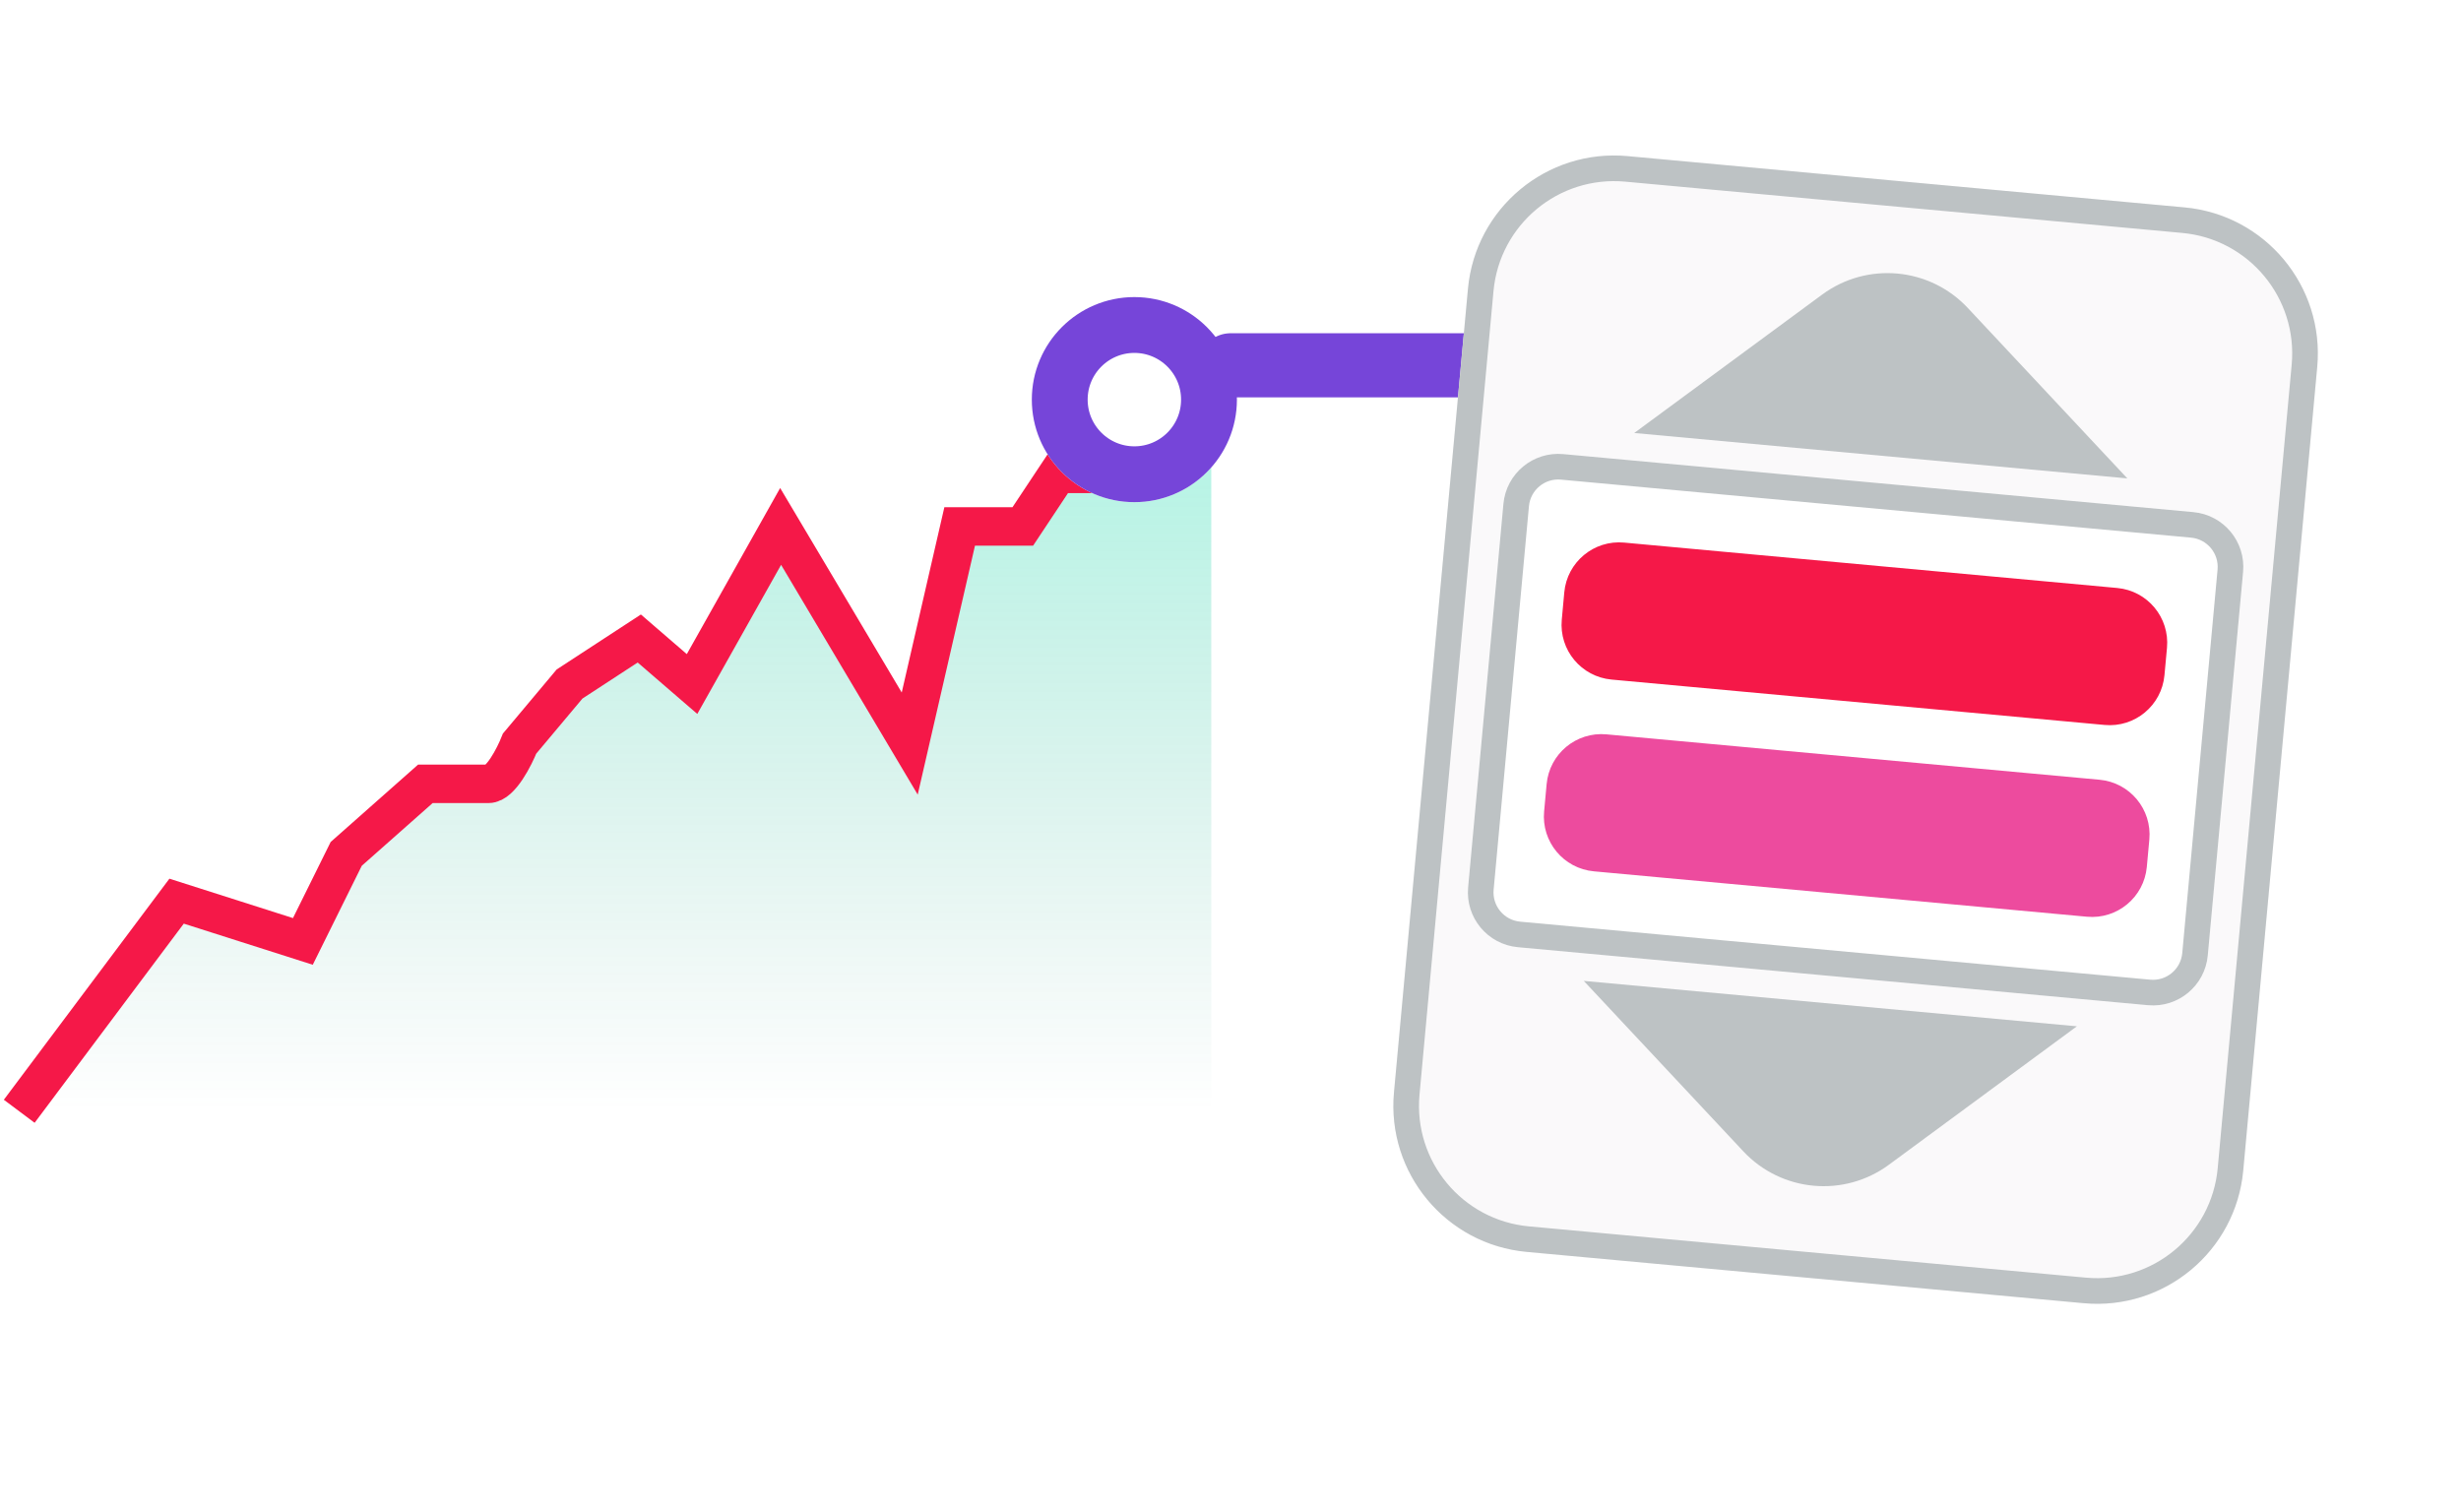 <svg width="192" height="118" viewBox="0 0 192 118" fill="none" xmlns="http://www.w3.org/2000/svg">
<path d="M13.777 70.307L1.5 86.701H94.5V27L91.559 30.142L85.678 36.973H82.517L79.796 41.071H76.856H74.871L70.974 58.012L60.902 41.071L53.992 53.367L49.875 49.815L44.434 53.367L40.538 58.012C40.121 59.059 39.053 61.154 38.112 61.154H35.612H33.186L27.011 66.618L23.629 73.449L13.777 70.307Z" fill="url(#paint0_linear_1286_30581)"/>
<path d="M1.5 86.701L13.777 70.307L23.629 73.449L27.011 66.618L33.186 61.154H35.612C36.053 61.154 37.171 61.154 38.112 61.154C39.053 61.154 40.121 59.059 40.538 58.012L44.434 53.367L49.875 49.815L53.992 53.367L60.902 41.071L70.974 58.012L74.871 41.071H76.856H79.796L82.517 36.973H85.678L91.559 30.142L94.5 27" stroke="#f51848" stroke-width="3"/>
<g filter="url(#filter0_dd_1286_30581)">
<ellipse cx="88.5" cy="29" rx="8" ry="8" fill="white"/>
<path d="M94.322 29C94.322 32.215 91.715 34.822 88.5 34.822C85.285 34.822 82.678 32.215 82.678 29C82.678 25.785 85.285 23.178 88.5 23.178C91.715 23.178 94.322 25.785 94.322 29Z" stroke="#7645D9" stroke-width="4.356"/>
</g>
<line x1="96" y1="28.5" x2="115" y2="28.5" stroke="#7645D9" stroke-width="5" stroke-linecap="round"/>
<path d="M180.783 28.63C181.362 22.334 176.729 16.761 170.433 16.181L126.975 12.18C120.679 11.601 115.106 16.234 114.526 22.53L108.754 85.224C108.175 91.52 112.808 97.093 119.104 97.672L162.562 101.674C168.858 102.253 174.431 97.62 175.011 91.324L180.783 28.63Z" fill="#FAF9FA"/>
<path fill-rule="evenodd" clip-rule="evenodd" d="M126.791 14.172L170.25 18.173C175.445 18.651 179.269 23.251 178.791 28.447L173.019 91.141C172.541 96.336 167.941 100.16 162.745 99.682L119.287 95.681C114.091 95.203 110.267 90.603 110.746 85.407L116.518 22.713C116.996 17.518 121.596 13.694 126.791 14.172ZM170.433 16.181C176.729 16.761 181.362 22.334 180.783 28.63L175.011 91.324C174.431 97.62 168.858 102.253 162.562 101.674L119.104 97.672C112.808 97.093 108.175 91.52 108.754 85.224L114.526 22.53C115.106 16.234 120.679 11.601 126.975 12.18L170.433 16.181Z" fill="#BDC2C4"/>
<path d="M175 44.622C175.217 42.261 173.479 40.172 171.118 39.954L121.961 35.428C119.6 35.211 117.51 36.949 117.292 39.309L114.538 69.232C114.32 71.592 116.058 73.682 118.419 73.9L167.577 78.425C169.937 78.643 172.027 76.905 172.245 74.544L175 44.622Z" fill="white"/>
<path fill-rule="evenodd" clip-rule="evenodd" d="M121.777 37.42L170.935 41.946C172.196 42.062 173.124 43.178 173.008 44.439L170.253 74.361C170.137 75.622 169.021 76.55 167.76 76.434L118.602 71.908C117.341 71.792 116.413 70.676 116.529 69.415L119.284 39.493C119.4 38.232 120.516 37.304 121.777 37.42ZM171.118 39.954C173.479 40.172 175.217 42.261 175 44.622L172.245 74.544C172.027 76.905 169.937 78.643 167.577 78.425L118.419 73.9C116.058 73.682 114.32 71.592 114.538 69.232L117.292 39.309C117.51 36.949 119.6 35.211 121.961 35.428L171.118 39.954Z" fill="#BDC2C4"/>
<path d="M167.685 65.503C167.902 63.142 166.164 61.052 163.804 60.835L125.332 57.293C122.971 57.076 120.881 58.813 120.664 61.174L120.467 63.311C120.25 65.672 121.987 67.762 124.348 67.98L162.82 71.522C165.18 71.739 167.27 70.001 167.488 67.64L167.685 65.503Z" fill="#ED4B9E"/>
<path d="M169.062 50.542C169.279 48.181 167.542 46.091 165.181 45.874L126.71 42.332C124.349 42.115 122.259 43.852 122.041 46.213L121.845 48.35C121.627 50.711 123.365 52.801 125.726 53.019L164.197 56.56C166.558 56.778 168.648 55.04 168.865 52.679L169.062 50.542Z" fill="#f51848"/>
<path d="M165.968 37.324L153.522 24.027C150.548 20.849 145.666 20.4 142.162 22.981L127.497 33.782L165.968 37.324Z" fill="#BDC2C4"/>
<path d="M162.033 80.071L147.367 90.872C143.863 93.453 138.982 93.004 136.008 89.826L123.561 76.529L162.033 80.071Z" fill="#BDC2C4"/>
<defs>
<filter id="filter0_dd_1286_30581" x="78.322" y="19.911" width="20.356" height="21.445" filterUnits="userSpaceOnUse" color-interpolation-filters="sRGB">
<feFlood flood-opacity="0" result="BackgroundImageFix"/>
<feColorMatrix in="SourceAlpha" type="matrix" values="0 0 0 0 0 0 0 0 0 0 0 0 0 0 0 0 0 0 127 0" result="hardAlpha"/>
<feMorphology radius="4.356" operator="erode" in="SourceAlpha" result="effect1_dropShadow_1286_30581"/>
<feOffset dy="2.178"/>
<feGaussianBlur stdDeviation="3.267"/>
<feColorMatrix type="matrix" values="0 0 0 0 0.055 0 0 0 0 0.055 0 0 0 0 0.173 0 0 0 0.1 0"/>
<feBlend mode="normal" in2="BackgroundImageFix" result="effect1_dropShadow_1286_30581"/>
<feColorMatrix in="SourceAlpha" type="matrix" values="0 0 0 0 0 0 0 0 0 0 0 0 0 0 0 0 0 0 127 0" result="hardAlpha"/>
<feOffset/>
<feGaussianBlur stdDeviation="0.544"/>
<feColorMatrix type="matrix" values="0 0 0 0 0 0 0 0 0 0 0 0 0 0 0 0 0 0 0.2 0"/>
<feBlend mode="normal" in2="effect1_dropShadow_1286_30581" result="effect2_dropShadow_1286_30581"/>
<feBlend mode="normal" in="SourceGraphic" in2="effect2_dropShadow_1286_30581" result="shape"/>
</filter>
<linearGradient id="paint0_linear_1286_30581" x1="48" y1="27" x2="48" y2="86.701" gradientUnits="userSpaceOnUse">
<stop stop-color="#00E7B0" stop-opacity="0.34"/>
<stop offset="1" stop-color="#0C8B6C" stop-opacity="0"/>
</linearGradient>
</defs>
</svg>
